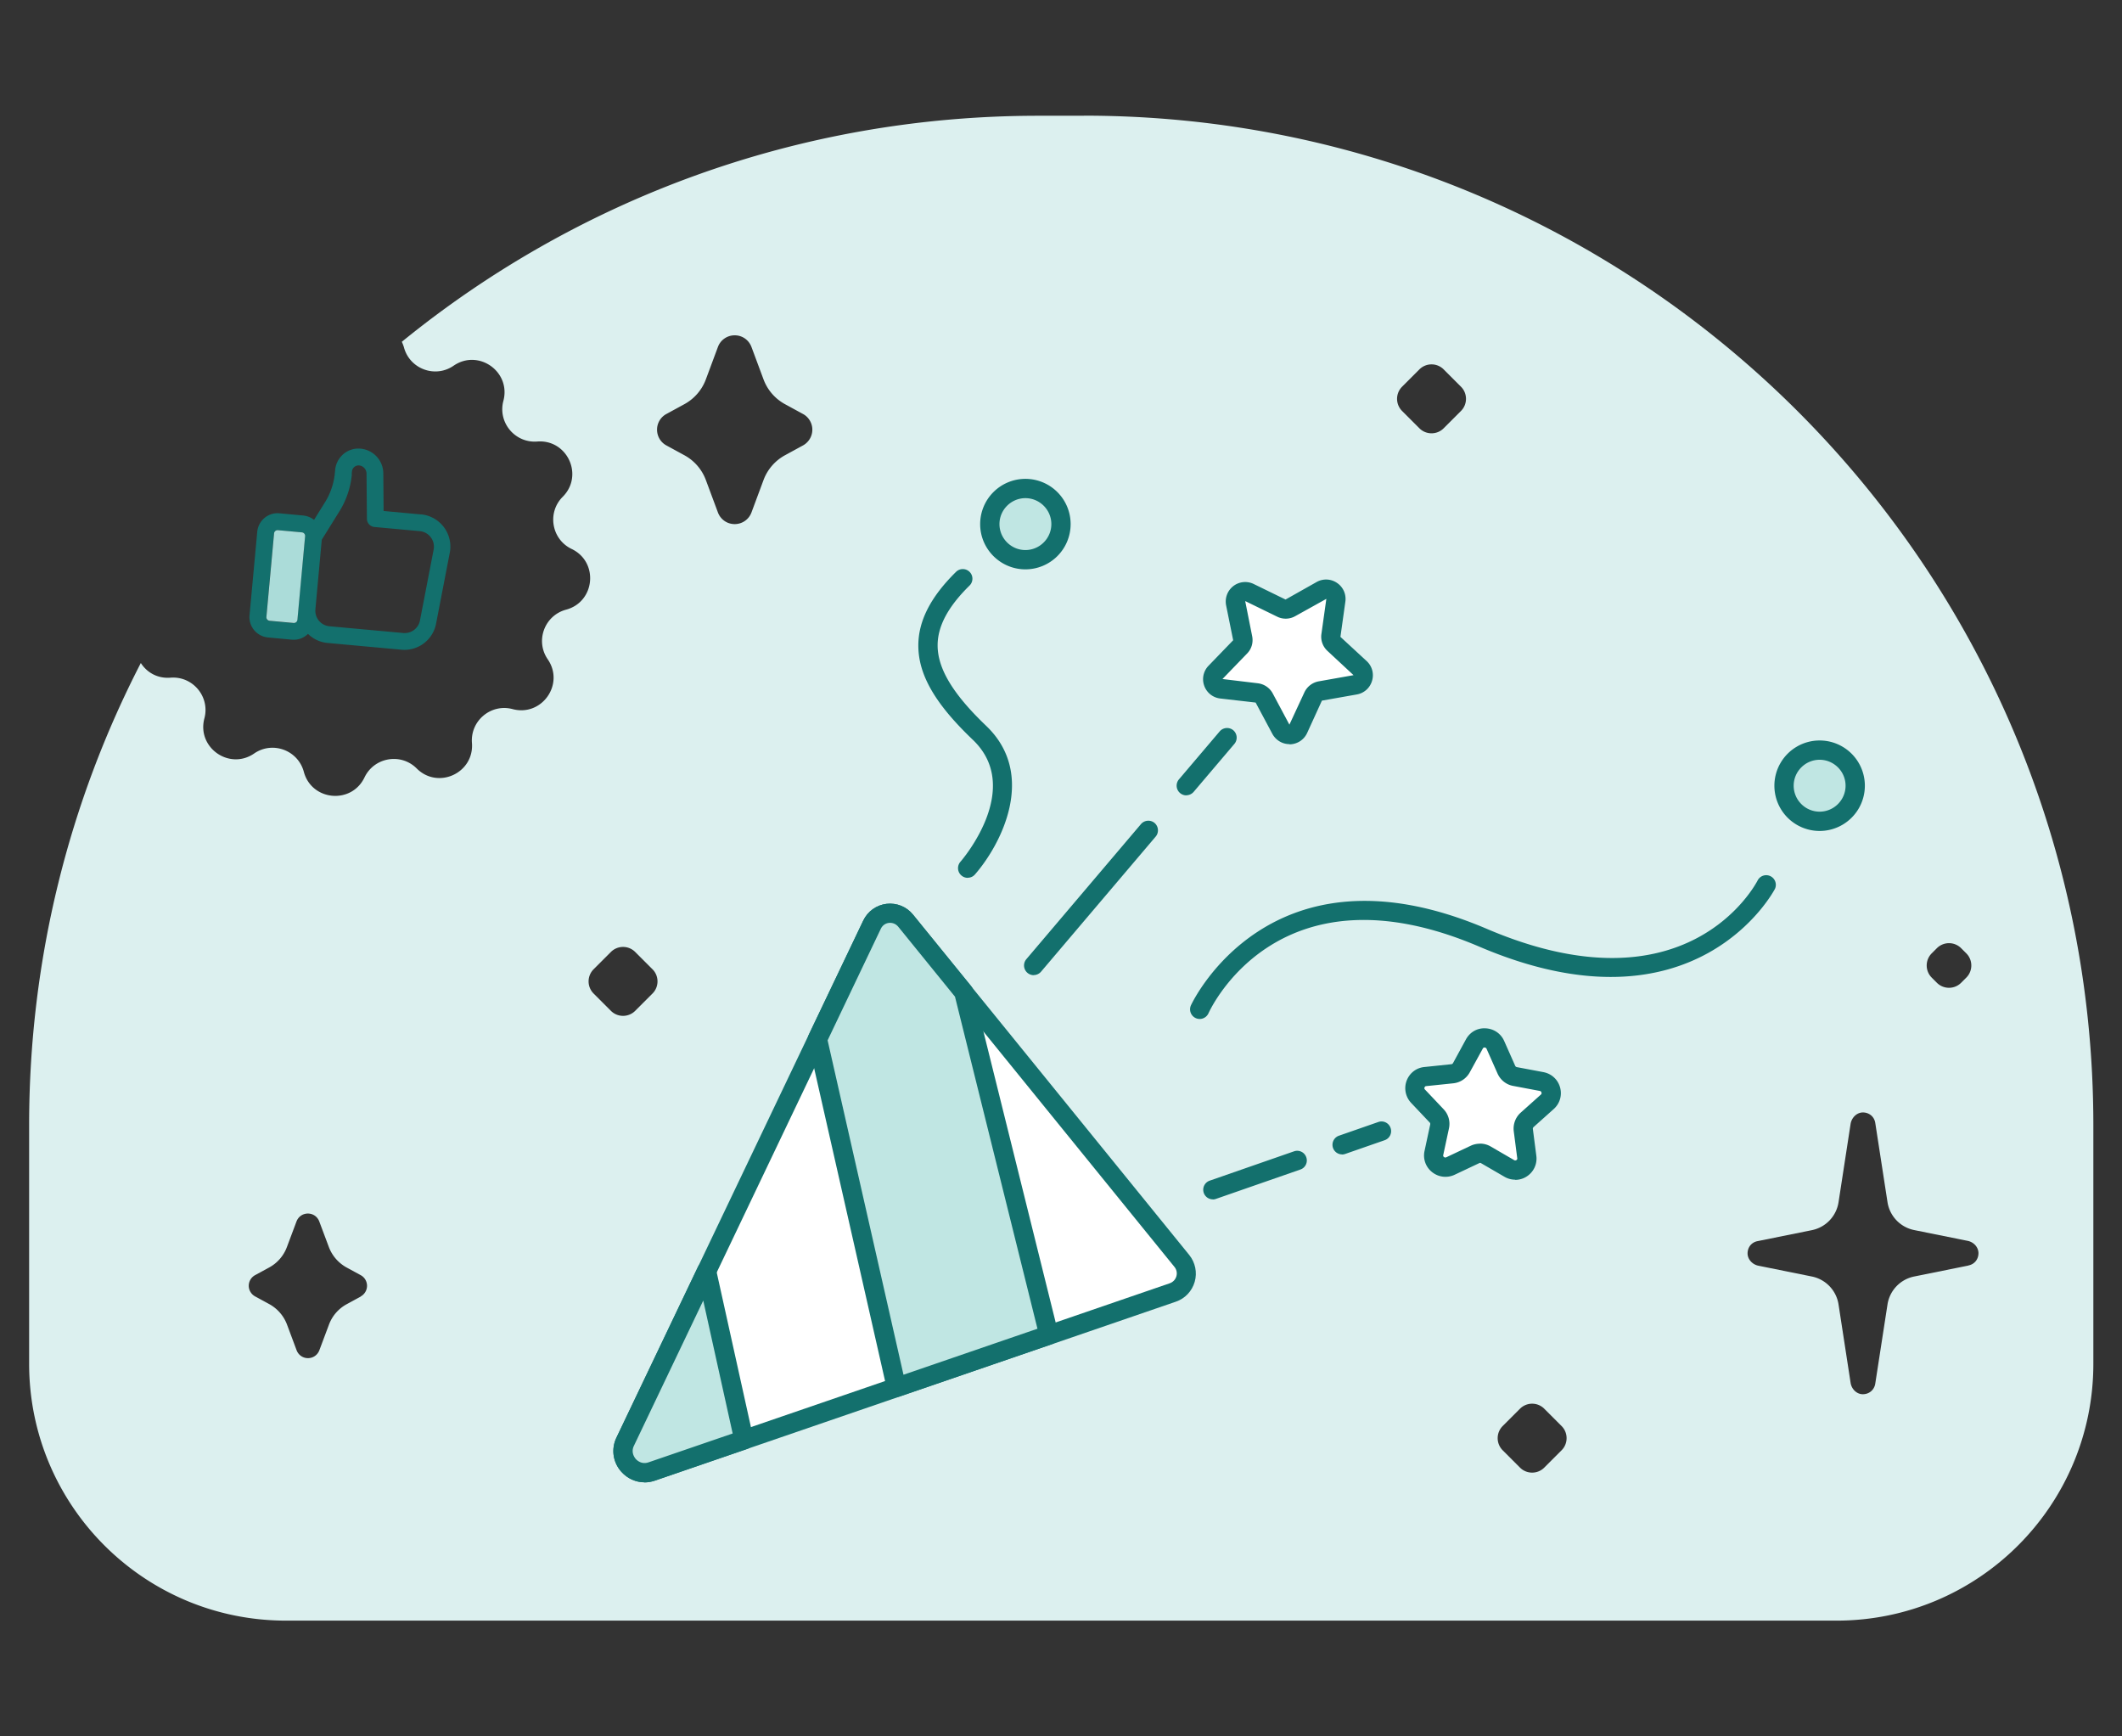 <svg xmlns="http://www.w3.org/2000/svg" width="220" height="180" fill="none"><rect width="100%" height="100%" fill="#333333" stroke="none"/><path fill="#DCF0EF" d="M112.36 12h-4.72c-25.01 0-47.98 8.78-65.98 23.43.08.18.16.37.22.58.6 2.24 3.24 3.22 5.15 1.9 2.58-1.77 5.96.62 5.16 3.64-.6 2.24 1.2 4.4 3.51 4.22 3.12-.24 4.85 3.52 2.64 5.73-1.64 1.64-1.16 4.41.93 5.41 2.82 1.35 2.44 5.48-.58 6.29-2.24.6-3.22 3.24-1.9 5.15 1.77 2.58-.62 5.96-3.64 5.16-2.24-.6-4.4 1.2-4.22 3.51.24 3.12-3.52 4.85-5.73 2.64-1.64-1.64-4.41-1.16-5.41.93-1.35 2.82-5.48 2.44-6.29-.58-.6-2.24-3.24-3.22-5.15-1.9-2.58 1.77-5.96-.62-5.16-3.64.6-2.24-1.2-4.4-3.51-4.22-1.36.11-2.46-.55-3.08-1.52-7.4 14.35-11.58 30.63-11.58 47.9v24.74c0 14.71 11.92 26.63 26.63 26.63H190.4c14.71 0 26.63-11.92 26.63-26.63v-24.74c0-57.79-46.85-104.64-104.64-104.64zM37.41 134.4l-1.47.8a4 4 0 0 0-1.84 2.13l-.99 2.64c-.19.5-.65.82-1.18.82s-.99-.32-1.18-.82l-.99-2.65c-.34-.91-.99-1.66-1.84-2.13l-1.47-.8c-.4-.22-.66-.64-.66-1.1s.25-.88.65-1.1l1.47-.8a4 4 0 0 0 1.84-2.13l.99-2.64c.19-.5.65-.82 1.18-.82s.99.32 1.18.82l.99 2.64c.34.91.99 1.66 1.84 2.13l1.47.8a1.254 1.254 0 0 1 0 2.2zm30.24-31.41-1.8 1.8c-.69.69-1.82.69-2.51 0l-1.8-1.8a1.78 1.78 0 0 1 0-2.51l1.8-1.8a1.78 1.78 0 0 1 2.51 0l1.8 1.8c.69.69.69 1.82 0 2.51m15.61-56.82-1.87 1.02a4.85 4.85 0 0 0-2.23 2.57l-1.25 3.36c-.27.73-.96 1.21-1.74 1.21s-1.46-.47-1.74-1.21l-1.25-3.36c-.41-1.1-1.2-2.01-2.23-2.57l-1.87-1.02c-.6-.33-.96-.95-.96-1.63s.37-1.3.96-1.62l1.87-1.02a4.85 4.85 0 0 0 2.23-2.57l1.25-3.36c.27-.73.96-1.21 1.74-1.21s1.46.47 1.74 1.21l1.25 3.36c.41 1.1 1.2 2.01 2.23 2.57l1.87 1.02c.59.32.96.95.96 1.62 0 .68-.37 1.3-.96 1.63m117.01 52.66.54-.54a1.78 1.78 0 0 1 2.51 0l.54.54c.69.69.69 1.82 0 2.51l-.54.54c-.69.69-1.82.69-2.51 0l-.54-.54a1.78 1.78 0 0 1 0-2.51m-48.8-56.23-1.8 1.8c-.69.69-1.82.69-2.51 0l-1.8-1.8a1.78 1.78 0 0 1 0-2.51l1.8-1.8a1.78 1.78 0 0 1 2.51 0l1.8 1.8c.69.69.69 1.82 0 2.51m10.43 107.74-1.8 1.8c-.69.69-1.82.69-2.51 0l-1.8-1.8a1.78 1.78 0 0 1 0-2.51l1.8-1.8a1.78 1.78 0 0 1 2.51 0l1.8 1.8c.69.69.69 1.82 0 2.51m42.18-19.15-5.64 1.14a3.5 3.5 0 0 0-2.75 2.88l-1.27 8.22c-.1.65-.63 1.1-1.29 1.1-.65 0-1.18-.55-1.27-1.2l-1.25-8.12a3.5 3.5 0 0 0-2.75-2.88l-5.55-1.12c-.61-.12-1.12-.64-1.13-1.27 0-.64.41-1.16 1.04-1.28l5.64-1.14a3.5 3.5 0 0 0 2.75-2.88l1.25-8.12c.1-.64.62-1.19 1.27-1.2.66 0 1.19.44 1.29 1.09l1.27 8.22a3.5 3.5 0 0 0 2.75 2.88l5.55 1.12c.62.12 1.12.64 1.13 1.27 0 .64-.41 1.16-1.04 1.28z"/><path fill="#13706D" d="m43.67 53.33-3.9-.36-.03-3.9a2.59 2.59 0 0 0-2.35-2.56c-1.33-.13-2.51.86-2.64 2.19l-.03.31c-.1 1.08-.45 2.14-1.03 3.06l-1.13 1.82c-.32-.25-.71-.41-1.12-.45l-2.47-.23c-1.16-.11-2.19.75-2.3 1.91l-.8 8.66c-.11 1.16.75 2.19 1.91 2.3l2.47.23c.63.06 1.23-.16 1.68-.6.55.54 1.26.87 2.03.94l7.65.7c1.72.16 3.27-1 3.6-2.7l1.42-7.35c.02-.11.04-.22.05-.33a3.36 3.36 0 0 0-3.03-3.65zm-7.21-4.15.03-.31a.69.69 0 0 1 .74-.62c.43.04.76.4.77.83l.04 4.69c0 .45.34.82.79.86l4.69.43c.89.08 1.54.87 1.46 1.75 0 .05-.01.11-.02.16l-1.42 7.35c-.16.82-.9 1.37-1.73 1.3l-7.65-.7c-.89-.08-1.54-.87-1.46-1.75l.66-7.22 1.84-2.96a8.8 8.8 0 0 0 1.28-3.82zm-8.05 6.12c.02-.2.2-.35.4-.34l2.47.23c.2.02.35.2.34.4l-.8 8.66c-.02.2-.2.35-.4.34l-2.47-.23c-.2-.02-.35-.2-.34-.4z"/><path fill="#ABDCD9" d="m28.415 55.294-.795 8.654a.37.37 0 0 0 .334.402l2.48.228a.37.37 0 0 0 .402-.335l.795-8.653a.37.37 0 0 0-.334-.403l-2.48-.227a.37.37 0 0 0-.402.334"/><path fill="#fff" d="M64.82 149.45 90.4 95.86c.66-1.38 2.53-1.6 3.49-.41l28.641 35.27c.91 1.12.43 2.81-.94 3.27l-54.02 18.55c-1.88.64-3.6-1.29-2.75-3.08z"/><path fill="#13706D" d="M66.82 153.66c-.9 0-1.76-.38-2.4-1.09-.88-.99-1.08-2.35-.5-3.55L89.5 95.43c.46-.96 1.36-1.6 2.41-1.73 1.05-.12 2.08.29 2.75 1.12l28.631 35.27c.63.78.85 1.82.57 2.79s-1.01 1.74-1.96 2.06l-54.02 18.55q-.54.18-1.08.18zm25.46-57.99h-.13c-.37.04-.68.27-.84.61l-25.58 53.59c-.33.69.06 1.21.19 1.36.13.14.61.6 1.33.35l54.021-18.55c.34-.12.59-.38.69-.72s.03-.7-.2-.98l-28.63-35.27c-.21-.26-.51-.4-.83-.4z"/><path fill="#fff" d="m160.419 114.19-2.09 1.87c-.3.27-.45.66-.39 1.06l.36 2.78c.13 1-.94 1.71-1.82 1.21l-2.43-1.41c-.35-.2-.77-.22-1.13-.05l-2.54 1.2c-.91.43-1.92-.37-1.71-1.35l.59-2.74c.08-.39-.03-.8-.3-1.09l-1.93-2.04c-.69-.73-.24-1.94.76-2.05l2.79-.29c.4-.04.75-.28.94-.63l1.35-2.46c.48-.88 1.77-.83 2.18.09l1.14 2.57c.16.37.49.63.89.7l2.76.52c.99.19 1.34 1.43.59 2.1z"/><path fill="#13706D" d="M157.09 122.29c-.38 0-.77-.1-1.11-.3l-2.43-1.41a.18.18 0 0 0-.2 0l-2.54 1.2c-.77.36-1.66.26-2.33-.27a2.19 2.19 0 0 1-.79-2.2l.59-2.75c.01-.07 0-.14-.05-.19l-1.93-2.04c-.58-.62-.76-1.5-.47-2.29.3-.8 1-1.35 1.85-1.43l2.79-.29c.07 0 .13-.05.17-.11l1.34-2.46c.41-.75 1.17-1.2 2.04-1.15.85.04 1.59.54 1.93 1.32l1.14 2.57c.03.07.09.11.16.13l2.76.52c.84.16 1.5.76 1.73 1.58s-.02 1.68-.66 2.25l-2.09 1.87c-.05.05-.08.12-.07.19l.36 2.78c.11.84-.26 1.66-.97 2.13-.37.25-.8.37-1.23.37zm-3.65-3.74c.38 0 .77.1 1.11.3l2.43 1.41c.08.05.15.04.23 0s.11-.12.09-.21l-.36-2.78c-.09-.72.18-1.45.72-1.93l2.09-1.87c.07-.06.09-.13.06-.22-.02-.09-.08-.14-.17-.16l-2.76-.52c-.72-.13-1.32-.61-1.62-1.28l-1.14-2.57a.22.22 0 0 0-.19-.13.195.195 0 0 0-.2.11l-1.35 2.46a2.2 2.2 0 0 1-1.72 1.14l-2.79.29c-.09 0-.15.06-.18.14s-.02.16.05.22l1.93 2.04c.5.53.71 1.27.55 1.99l-.59 2.75c-.02.09 0 .16.08.21.07.06.15.06.23.03l2.54-1.2c.3-.14.62-.21.95-.21z"/><path fill="#fff" d="m129.55 61.44 3.3 1.61c.3.15.65.14.94-.03l3.2-1.81c.73-.41 1.62.19 1.51 1.03l-.51 3.64c-.05.33.07.66.32.89l2.71 2.48c.62.57.32 1.6-.51 1.75l-3.62.64c-.33.06-.61.27-.75.58l-1.52 3.34c-.35.77-1.43.8-1.82.06l-1.73-3.24c-.16-.3-.45-.49-.78-.53l-3.65-.42c-.84-.1-1.2-1.11-.62-1.71l2.55-2.64c.23-.24.33-.58.26-.91l-.73-3.6c-.17-.83.68-1.48 1.44-1.12z"/><path fill="#13706D" d="M133.69 77.14c-.75 0-1.42-.41-1.78-1.07l-1.73-3.24-3.66-.42a2 2 0 0 1-1.67-1.32 2 2 0 0 1 .45-2.08l2.55-2.64-.73-3.61c-.15-.76.13-1.52.74-2a2.01 2.01 0 0 1 2.12-.22l3.3 1.61 3.21-1.81a2 2 0 0 1 2.13.09c.64.43.97 1.18.86 1.95l-.51 3.64 2.71 2.5c.57.52.79 1.31.57 2.05a2 2 0 0 1-1.58 1.42l-3.62.64-1.53 3.35c-.32.7-1 1.15-1.77 1.18h-.06zm-4.59-14.81.72 3.62c.13.65-.06 1.33-.53 1.8l-2.55 2.64 3.66.44c.66.08 1.24.47 1.55 1.05l1.73 3.24 1.55-3.34c.28-.6.83-1.03 1.49-1.15l3.61-.64-2.7-2.51c-.49-.45-.73-1.11-.63-1.77l.51-3.63-3.22 1.79c-.58.33-1.28.35-1.87.06l-3.3-1.61zm-6.109 20.12a1.007 1.007 0 0 1-.77-1.65l4.23-4.98c.36-.42.99-.47 1.41-.12.42.36.47.99.12 1.41l-4.23 4.98c-.2.23-.48.35-.76.35zm-15.821 18.64a1.007 1.007 0 0 1-.77-1.65l11.89-14.01c.36-.42.99-.47 1.41-.12.42.36.47.99.12 1.41l-11.89 14.01c-.2.23-.48.35-.76.35zm31.97 18.58a.997.997 0 0 1-.32-1.94l4.08-1.42a.993.993 0 0 1 1.27.62.993.993 0 0 1-.62 1.27l-4.08 1.42a1 1 0 0 1-.33.06zm-13.4 4.66a.997.997 0 0 1-.32-1.94l8.74-3.04a.993.993 0 0 1 1.27.62.993.993 0 0 1-.62 1.27l-8.74 3.04a1 1 0 0 1-.33.06zm-1.36-18.7a1 1 0 0 1-.91-1.41c.08-.18 8.17-17.55 30.68-7.93 20.69 8.84 27.8-4.48 28.09-5.05a.998.998 0 0 1 1.78.9c-.08.16-8.19 15.59-30.66 5.99-20.66-8.83-27.78 6.27-28.07 6.91-.17.37-.53.59-.91.59M100.329 91a1 1 0 0 1-.66-.25 1 1 0 0 1-.1-1.41c.27-.31 6.53-7.65 1.29-12.65-3.89-3.71-5.63-6.71-5.65-9.72-.02-2.57 1.26-5.08 3.91-7.69a.996.996 0 0 1 1.41.01c.39.39.38 1.03-.01 1.41-2.25 2.21-3.33 4.25-3.31 6.25.02 2.4 1.62 5.03 5.03 8.29 5.3 5.06 1.56 12.29-1.16 15.41-.2.23-.47.34-.75.34z"/><path fill="#C0E6E3" d="M106.309 58.02a3.69 3.69 0 1 0 0-7.38 3.69 3.69 0 0 0 0 7.38"/><path fill="#13706D" d="M106.309 59.02c-2.58 0-4.69-2.1-4.69-4.69a4.69 4.69 0 1 1 4.69 4.69m0-7.38c-1.48 0-2.69 1.21-2.69 2.69s1.21 2.69 2.69 2.69 2.69-1.21 2.69-2.69-1.21-2.69-2.69-2.69"/><path fill="#C0E6E3" d="M188.651 85.14a3.69 3.69 0 1 0 0-7.38 3.69 3.69 0 0 0 0 7.38"/><path fill="#13706D" d="M188.651 86.14a4.69 4.69 0 1 1 0-9.38 4.69 4.69 0 0 1 0 9.38m0-7.38c-1.48 0-2.69 1.21-2.69 2.69s1.21 2.69 2.69 2.69 2.69-1.21 2.69-2.69-1.21-2.69-2.69-2.69"/><path fill="#C0E6E3" d="m92.94 143.82 15.81-5.43-8.82-35.52-6.04-7.43c-.96-1.18-2.83-.96-3.49.41l-5.66 11.86 8.19 36.11z"/><path fill="#13706D" d="M92.94 144.82c-.17 0-.34-.04-.49-.13-.25-.14-.42-.38-.49-.65l-8.19-36.11c-.05-.22-.02-.45.07-.65l5.66-11.86c.46-.96 1.36-1.6 2.41-1.73 1.05-.12 2.08.29 2.75 1.12l6.04 7.43c.09.11.16.25.19.39l8.82 35.52c.12.5-.16 1.02-.65 1.19l-15.81 5.43c-.11.04-.21.05-.32.05zm-7.14-36.99 7.87 34.68 13.89-4.77-8.55-34.42-5.89-7.26c-.24-.29-.6-.43-.96-.39-.37.04-.68.27-.84.61l-5.51 11.55z"/><path fill="#C0E6E3" d="m73.259 131.76-8.44 17.68c-.86 1.79.87 3.73 2.75 3.08l9.56-3.28-3.87-17.49z"/><path fill="#13706D" d="M66.82 153.66c-.9 0-1.76-.38-2.4-1.09a3.2 3.2 0 0 1-.51-3.55l8.44-17.68a1 1 0 0 1 1.88.22l3.87 17.49c.11.5-.17 1-.65 1.16l-9.56 3.28q-.54.18-1.08.18zm6.09-18.84-7.19 15.06c-.33.69.07 1.21.19 1.36.13.14.6.6 1.33.35l8.72-2.99z"/></svg>